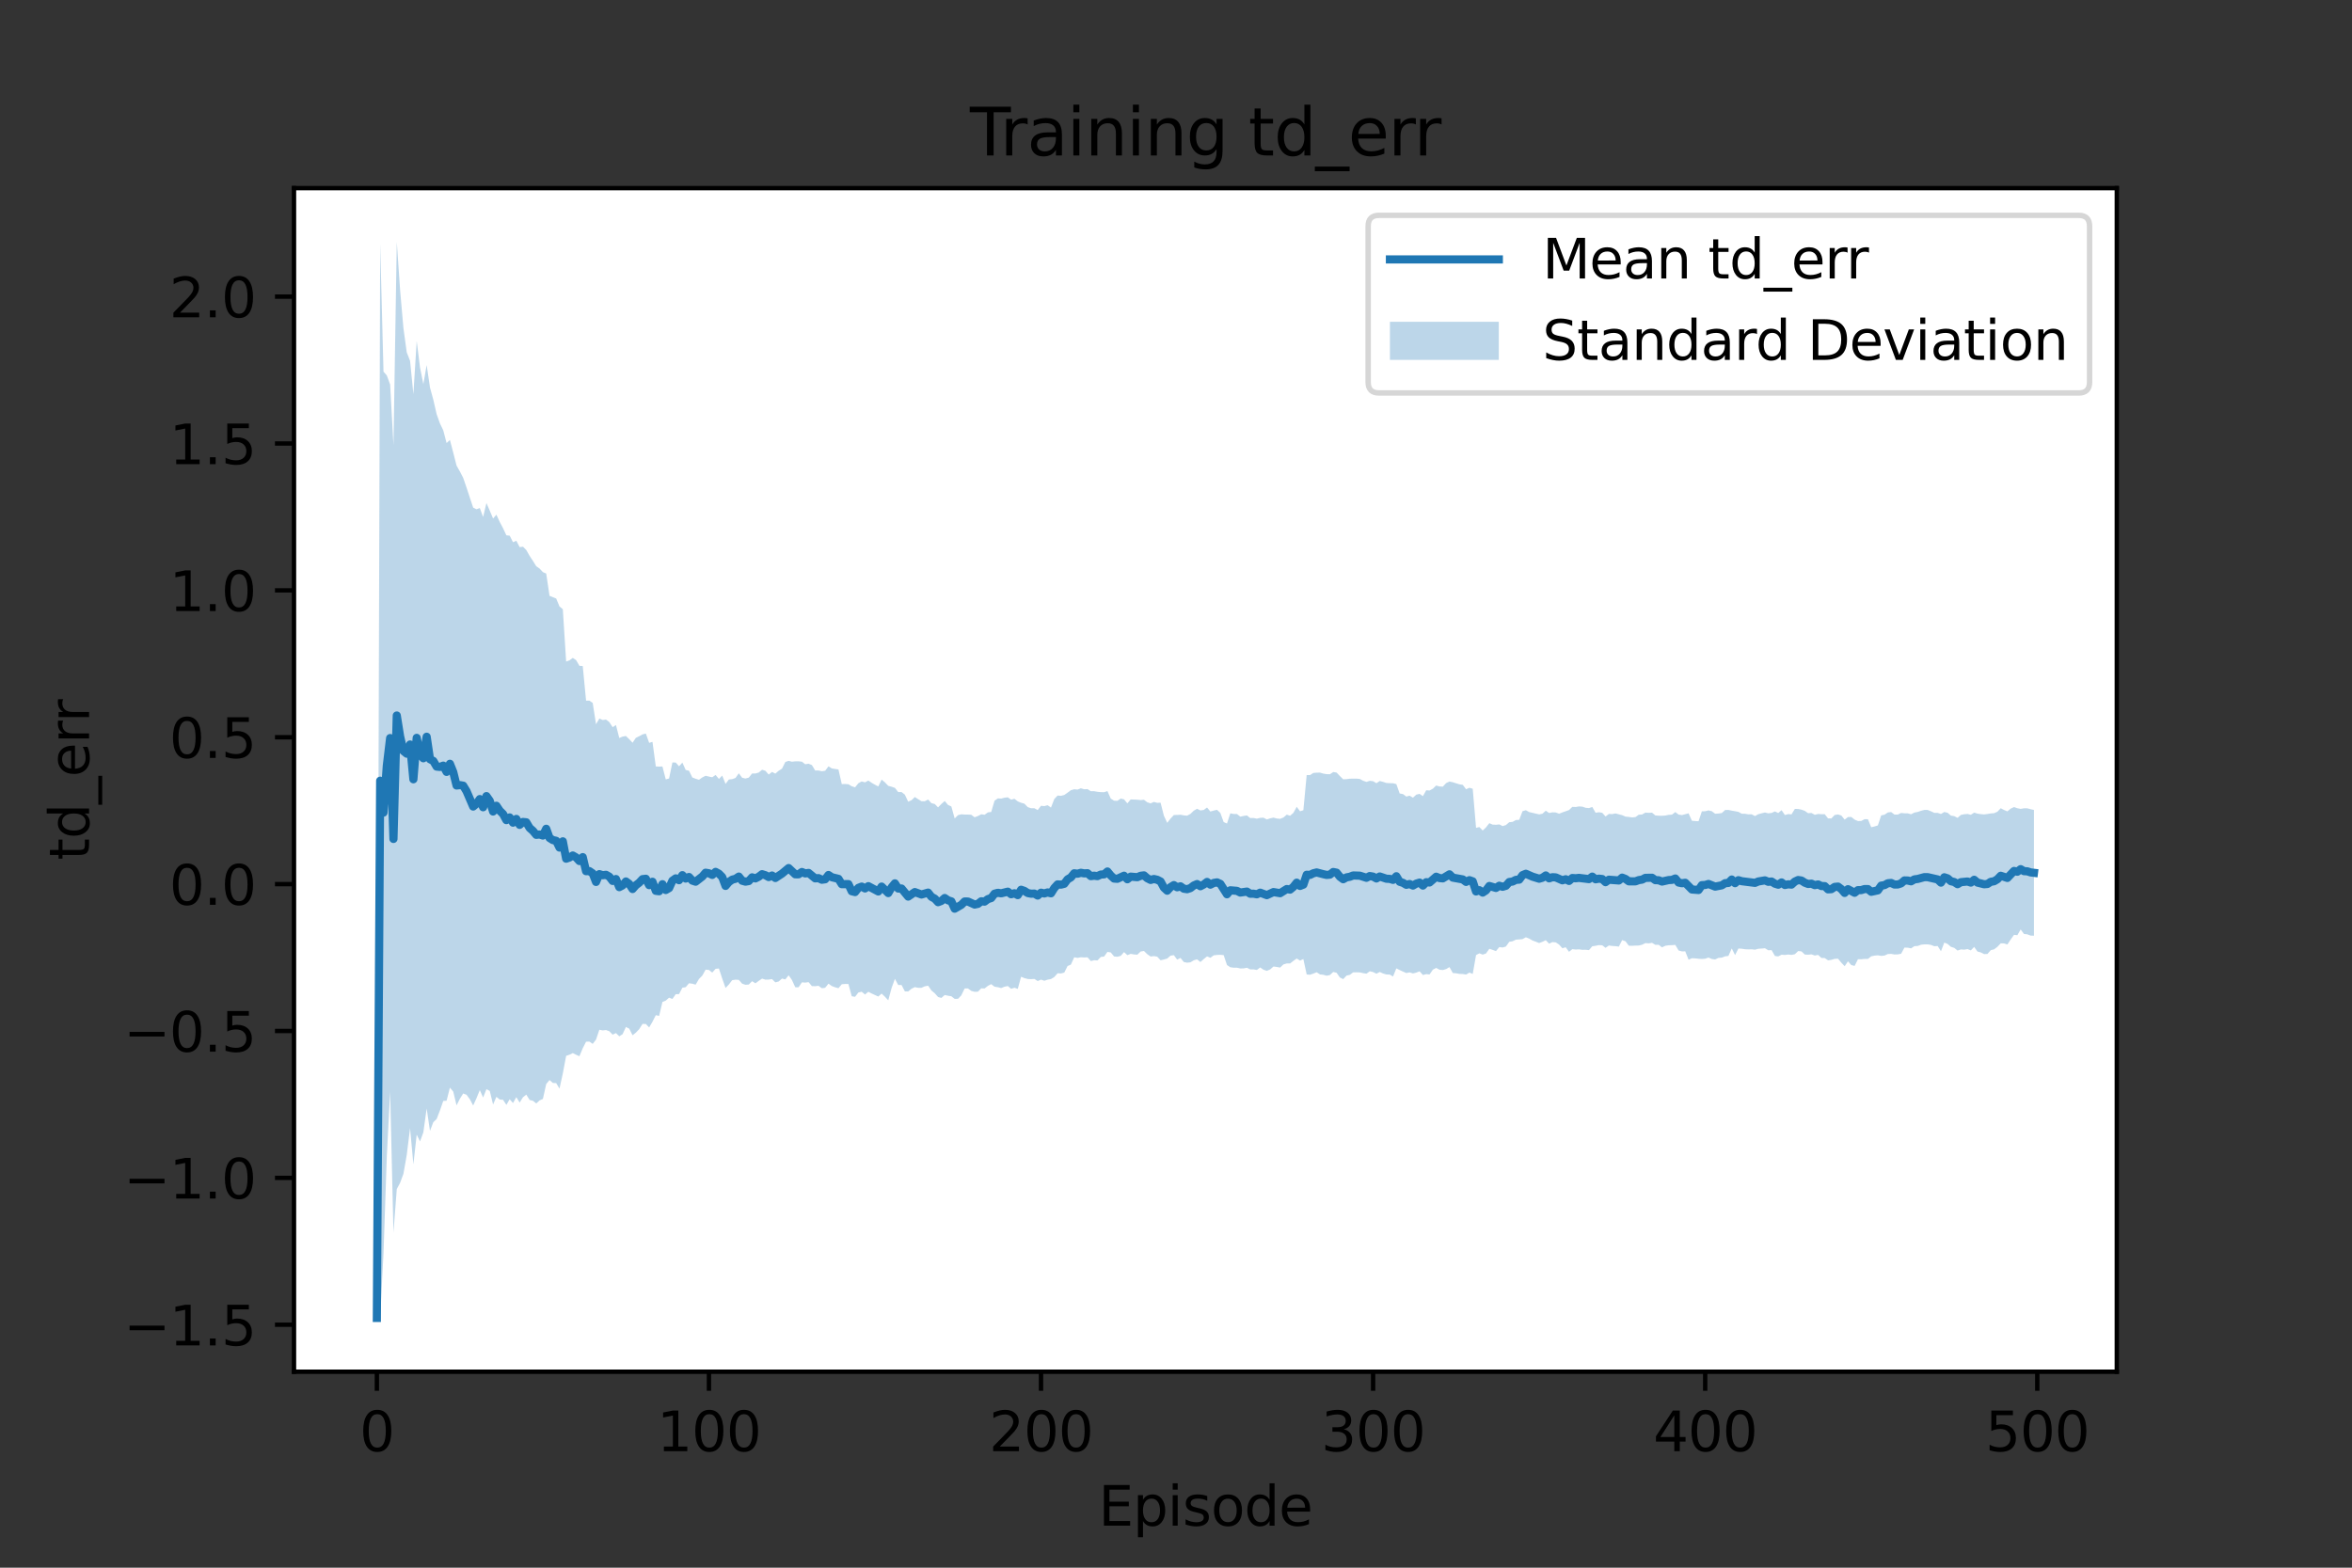 <?xml version="1.0" encoding="utf-8" standalone="no"?>
<!DOCTYPE svg PUBLIC "-//W3C//DTD SVG 1.1//EN"
  "http://www.w3.org/Graphics/SVG/1.1/DTD/svg11.dtd">
<svg height="288pt" version="1.1" viewBox="0 0 432 288" width="432pt" xmlns="http://www.w3.org/2000/svg" xmlns:xlink="http://www.w3.org/1999/xlink">
 <rect x="0" y="0" width="432" height="288" fill="#333333" stroke="none"/>
 <defs>
  <style type="text/css">*{stroke-linecap:butt;stroke-linejoin:round;}</style>
 </defs>
 <g id="figure_1">
  <g id="patch_1">
   <path d="M 0 288 
L 432 288 
L 432 0 
L 0 0 
z
" style="fill:none;"/>
  </g>
  <g id="axes_1">
   <g id="patch_2">
    <path d="M 54 252 
L 388.8 252 
L 388.8 34.56 
L 54 34.56 
z
" style="fill:#ffffff;"/>
   </g>
   <g id="PolyCollection_1">
    <path clip-path="url(#p5b81113d5c)" d="M 69.218 242.116 
L 69.218 242.116 
L 69.828 242.116 
L 70.438 230.287 
L 71.048 212.4 
L 71.658 200.539 
L 72.268 226.452 
L 72.878 218.447 
L 73.488 217.299 
L 74.098 215.649 
L 74.708 212.178 
L 75.318 207.262 
L 75.928 213.898 
L 76.538 208.445 
L 77.147 209.692 
L 77.757 208.032 
L 78.367 203.635 
L 78.977 207.754 
L 79.587 206.159 
L 80.197 205.578 
L 80.807 204 
L 81.417 202.25 
L 82.027 202.214 
L 82.637 199.809 
L 83.247 200.531 
L 83.857 203.066 
L 84.467 201.857 
L 85.077 200.887 
L 85.687 201.117 
L 86.297 201.942 
L 86.907 203.091 
L 87.517 201.758 
L 88.127 200.262 
L 88.736 201.628 
L 89.346 200.09 
L 89.956 200.415 
L 90.566 202.911 
L 91.176 201.499 
L 91.786 201.996 
L 92.396 202.042 
L 93.006 202.98 
L 93.616 201.94 
L 94.226 202.646 
L 94.836 201.552 
L 95.446 202.555 
L 96.056 201.579 
L 96.666 201.089 
L 97.276 202.075 
L 97.886 202.224 
L 98.496 202.716 
L 99.106 202.155 
L 99.716 201.887 
L 100.325 199.145 
L 100.935 198.419 
L 101.545 198.953 
L 102.155 198.978 
L 102.765 199.989 
L 103.375 197.207 
L 103.985 193.969 
L 104.595 193.76 
L 105.205 193.466 
L 105.815 193.767 
L 106.425 194.041 
L 107.035 192.572 
L 107.645 191.369 
L 108.255 191.354 
L 108.865 191.77 
L 109.475 190.986 
L 110.085 189.17 
L 110.695 189.294 
L 111.305 189.227 
L 111.914 189.448 
L 112.524 190.077 
L 113.134 189.787 
L 113.744 190.38 
L 114.354 189.991 
L 114.964 188.663 
L 115.574 188.975 
L 116.184 190.188 
L 116.794 189.706 
L 117.404 189.07 
L 118.014 188.102 
L 118.624 188.113 
L 119.234 188.751 
L 119.844 187.695 
L 120.454 186.498 
L 121.064 186.631 
L 121.674 184.065 
L 122.284 183.819 
L 122.894 183.285 
L 123.503 183.522 
L 124.113 182.647 
L 124.723 182.625 
L 125.333 181.45 
L 125.943 181.354 
L 126.553 180.633 
L 127.163 180.719 
L 127.773 180.888 
L 128.383 179.847 
L 128.993 179.233 
L 129.603 178.136 
L 130.213 178.194 
L 130.823 178.671 
L 131.433 177.985 
L 132.043 177.919 
L 132.653 179.766 
L 133.263 181.496 
L 133.873 180.862 
L 134.483 180.066 
L 135.092 179.975 
L 135.702 180.014 
L 136.312 180.712 
L 136.922 180.912 
L 137.532 180.868 
L 138.142 180.256 
L 138.752 180.644 
L 139.362 180.195 
L 139.972 179.78 
L 140.582 179.973 
L 141.192 179.958 
L 141.802 179.869 
L 142.412 180.47 
L 143.022 180.311 
L 143.632 179.77 
L 144.242 179.93 
L 144.852 179.169 
L 145.462 180.039 
L 146.072 181.373 
L 146.681 181.368 
L 147.291 180.465 
L 147.901 180.513 
L 148.511 180.429 
L 149.121 181.156 
L 149.731 181.176 
L 150.341 181.097 
L 150.951 181.549 
L 151.561 181.466 
L 152.171 180.706 
L 152.781 181.145 
L 153.391 181.376 
L 154.001 181.544 
L 154.611 180.816 
L 155.221 180.764 
L 155.831 180.77 
L 156.441 183.022 
L 157.051 183.122 
L 157.661 182.334 
L 158.27 182.187 
L 158.88 182.704 
L 159.49 182.198 
L 160.1 182.514 
L 160.71 182.795 
L 161.32 183.075 
L 161.93 182.528 
L 162.54 183.112 
L 163.15 183.768 
L 163.76 181.51 
L 164.37 179.823 
L 164.98 180.96 
L 165.59 180.954 
L 166.2 182.128 
L 166.81 182.139 
L 167.42 181.643 
L 168.03 181.347 
L 168.64 181.471 
L 169.25 181.469 
L 169.859 181.197 
L 170.469 181.08 
L 171.079 181.962 
L 171.689 182.47 
L 172.299 183.159 
L 172.909 183.328 
L 173.519 182.795 
L 174.129 182.923 
L 174.739 183.025 
L 175.349 183.505 
L 175.959 183.492 
L 176.569 182.859 
L 177.179 181.591 
L 177.789 181.594 
L 178.399 182.035 
L 179.009 182.205 
L 179.619 182.186 
L 180.229 181.565 
L 180.839 181.59 
L 181.448 181.114 
L 182.058 180.798 
L 182.668 181.26 
L 183.278 181.362 
L 183.888 181.515 
L 184.498 181.272 
L 185.108 181.142 
L 185.718 181.656 
L 186.328 181.457 
L 186.938 181.668 
L 187.548 179.438 
L 188.158 179.691 
L 188.768 179.851 
L 189.378 179.882 
L 189.988 179.838 
L 190.598 180.229 
L 191.208 179.966 
L 191.818 180.176 
L 192.428 179.974 
L 193.037 179.859 
L 193.647 179.492 
L 194.257 178.796 
L 194.867 178.837 
L 195.477 178.675 
L 196.087 177.469 
L 196.697 177.203 
L 197.307 175.862 
L 197.917 175.977 
L 198.527 175.862 
L 199.137 175.896 
L 199.747 175.866 
L 200.357 176.558 
L 200.967 176.404 
L 201.577 176.438 
L 202.187 175.804 
L 202.797 175.727 
L 203.407 174.875 
L 204.017 174.971 
L 204.626 175.71 
L 205.236 175.764 
L 205.846 175.605 
L 206.456 174.909 
L 207.066 175.474 
L 207.676 175.232 
L 208.286 175.338 
L 208.896 175.385 
L 209.506 174.802 
L 210.116 174.703 
L 210.726 175.297 
L 211.336 175.72 
L 211.946 175.647 
L 212.556 175.753 
L 213.166 176.411 
L 213.776 176.273 
L 214.386 176.096 
L 214.996 175.566 
L 215.606 175.474 
L 216.215 176.292 
L 216.825 175.977 
L 217.435 176.733 
L 218.045 176.856 
L 218.655 176.785 
L 219.265 176.413 
L 219.875 176.241 
L 220.485 176.732 
L 221.095 176.189 
L 221.705 175.699 
L 222.315 175.955 
L 222.925 175.504 
L 223.535 175.432 
L 224.145 175.408 
L 224.755 175.465 
L 225.365 177.286 
L 225.975 177.694 
L 226.585 177.777 
L 227.194 177.777 
L 227.804 177.914 
L 228.414 177.904 
L 229.024 177.785 
L 229.634 178.09 
L 230.244 178.089 
L 230.854 178.19 
L 231.464 177.735 
L 232.074 178.148 
L 232.684 178.354 
L 233.294 178.095 
L 233.904 177.558 
L 234.514 177.637 
L 235.124 177.753 
L 235.734 177.175 
L 236.344 176.994 
L 236.954 176.998 
L 237.564 176.516 
L 238.174 176.093 
L 238.783 176.468 
L 239.393 176.187 
L 240.003 179.017 
L 240.613 179.071 
L 241.223 178.861 
L 241.833 178.611 
L 242.443 179.01 
L 243.053 179.077 
L 243.663 179.248 
L 244.273 179.12 
L 244.883 178.559 
L 245.493 178.707 
L 246.103 179.577 
L 246.713 179.876 
L 247.323 179.225 
L 247.933 179.088 
L 248.543 178.624 
L 249.153 178.623 
L 249.763 178.639 
L 250.372 178.776 
L 250.982 178.877 
L 251.592 178.435 
L 252.202 178.575 
L 252.812 178.88 
L 253.422 178.56 
L 254.032 178.839 
L 254.642 179.02 
L 255.252 179.038 
L 255.862 179.393 
L 256.472 177.898 
L 257.082 178.208 
L 257.692 178.493 
L 258.302 178.759 
L 258.912 178.636 
L 259.522 178.83 
L 260.132 178.676 
L 260.742 178.444 
L 261.352 179.114 
L 261.961 178.958 
L 262.571 179.016 
L 263.181 178.137 
L 263.791 177.816 
L 264.401 178.146 
L 265.011 178.208 
L 265.621 178.025 
L 266.231 177.664 
L 266.841 178.753 
L 267.451 178.803 
L 268.061 178.912 
L 268.671 178.935 
L 269.281 179.038 
L 269.891 178.672 
L 270.501 178.925 
L 271.111 175.456 
L 271.721 175.134 
L 272.331 175.374 
L 272.941 175.161 
L 273.55 174.304 
L 274.16 174.504 
L 274.77 174.725 
L 275.38 173.988 
L 275.99 174.064 
L 276.6 173.885 
L 277.21 173.023 
L 277.82 172.919 
L 278.43 172.625 
L 279.04 172.585 
L 279.65 172.525 
L 280.26 172.187 
L 280.87 172.429 
L 281.48 172.78 
L 282.09 173.005 
L 282.7 173.247 
L 283.31 173.016 
L 283.92 172.724 
L 284.53 173.364 
L 285.139 173.07 
L 285.749 173.122 
L 286.359 173.523 
L 286.969 174.201 
L 287.579 174.021 
L 288.189 174.857 
L 288.799 174.368 
L 289.409 174.441 
L 290.019 174.406 
L 290.629 174.492 
L 291.239 174.48 
L 291.849 174.548 
L 292.459 173.839 
L 293.069 173.751 
L 293.679 173.624 
L 294.289 173.66 
L 294.899 174.124 
L 295.509 173.694 
L 296.119 173.783 
L 296.728 173.818 
L 297.338 173.903 
L 297.948 172.705 
L 298.558 172.92 
L 299.168 173.735 
L 299.778 173.751 
L 300.388 173.715 
L 300.998 173.701 
L 301.608 173.557 
L 302.218 173.254 
L 302.828 173.304 
L 303.438 173.208 
L 304.048 173.577 
L 304.658 173.567 
L 305.268 174.04 
L 305.878 173.745 
L 306.488 173.66 
L 307.098 173.63 
L 307.708 173.592 
L 308.317 174.614 
L 308.927 174.781 
L 309.537 174.773 
L 310.147 176.309 
L 310.757 176.036 
L 311.367 176.06 
L 311.977 176.133 
L 312.587 176.17 
L 313.197 176.127 
L 313.807 175.912 
L 314.417 176.177 
L 315.027 176.263 
L 315.637 175.973 
L 316.247 175.925 
L 316.857 175.691 
L 317.467 175.61 
L 318.077 174.238 
L 318.687 175.46 
L 319.297 174.255 
L 319.906 174.287 
L 320.516 174.385 
L 321.126 174.413 
L 321.736 174.397 
L 322.346 174.467 
L 322.956 174.297 
L 323.566 174.258 
L 324.176 174.201 
L 324.786 174.576 
L 325.396 174.549 
L 326.006 175.623 
L 326.616 175.7 
L 327.226 175.392 
L 327.836 175.437 
L 328.446 175.357 
L 329.056 175.422 
L 329.666 175.299 
L 330.276 174.719 
L 330.886 174.782 
L 331.495 175.359 
L 332.105 175.389 
L 332.715 175.326 
L 333.325 175.54 
L 333.935 175.424 
L 334.545 175.984 
L 335.155 176 
L 335.765 176.42 
L 336.375 176.334 
L 336.985 176.15 
L 337.595 176.124 
L 338.205 176.848 
L 338.815 177.503 
L 339.425 176.605 
L 340.035 177.292 
L 340.645 177.448 
L 341.255 176.226 
L 341.865 176.222 
L 342.475 176.161 
L 343.084 176.164 
L 343.694 175.687 
L 344.304 175.555 
L 344.914 175.503 
L 345.524 175.605 
L 346.134 175.545 
L 346.744 175.267 
L 347.354 175.241 
L 347.964 175.346 
L 348.574 175.329 
L 349.184 175.218 
L 349.794 174.083 
L 350.404 174.102 
L 351.014 174.224 
L 351.624 173.817 
L 352.234 173.783 
L 352.844 173.558 
L 353.454 173.491 
L 354.064 173.492 
L 354.673 173.589 
L 355.283 173.834 
L 355.893 173.791 
L 356.503 174.755 
L 357.113 173.163 
L 357.723 173.411 
L 358.333 173.943 
L 358.943 174.133 
L 359.553 174.625 
L 360.163 174.418 
L 360.773 174.462 
L 361.383 174.355 
L 361.993 174.596 
L 362.603 173.957 
L 363.213 174.809 
L 363.823 174.97 
L 364.433 175.278 
L 365.043 175.251 
L 365.653 174.554 
L 366.262 174.403 
L 366.872 173.937 
L 367.482 173.3 
L 368.092 173.316 
L 368.702 173.509 
L 369.312 172.594 
L 369.922 171.74 
L 370.532 171.807 
L 371.142 170.75 
L 371.752 171.581 
L 372.362 171.645 
L 372.972 171.879 
L 373.582 171.898 
L 373.582 148.793 
L 373.582 148.793 
L 372.972 148.662 
L 372.362 148.496 
L 371.752 148.498 
L 371.142 148.601 
L 370.532 148.482 
L 369.922 148.264 
L 369.312 148.552 
L 368.702 149.06 
L 368.092 148.806 
L 367.482 148.482 
L 366.872 149.121 
L 366.262 149.391 
L 365.653 149.435 
L 365.043 149.541 
L 364.433 149.62 
L 363.823 149.565 
L 363.213 149.474 
L 362.603 149.291 
L 361.993 149.683 
L 361.383 149.531 
L 360.773 149.582 
L 360.163 149.711 
L 359.553 150.244 
L 358.943 149.932 
L 358.333 149.839 
L 357.723 149.315 
L 357.113 149.17 
L 356.503 149.539 
L 355.893 149.33 
L 355.283 149.33 
L 354.673 149.046 
L 354.064 148.799 
L 353.454 148.79 
L 352.844 148.947 
L 352.234 149.161 
L 351.624 149.281 
L 351.014 149.588 
L 350.404 149.421 
L 349.794 149.408 
L 349.184 149.351 
L 348.574 149.641 
L 347.964 149.645 
L 347.354 149.182 
L 346.744 149.258 
L 346.134 149.669 
L 345.524 149.796 
L 344.914 151.631 
L 344.304 151.833 
L 343.694 151.972 
L 343.084 150.496 
L 342.475 150.495 
L 341.865 150.819 
L 341.255 150.831 
L 340.645 150.573 
L 340.035 150.083 
L 339.425 150.098 
L 338.815 150.575 
L 338.205 149.817 
L 337.595 149.625 
L 336.985 149.719 
L 336.375 150.355 
L 335.765 150.349 
L 335.155 149.576 
L 334.545 149.572 
L 333.935 149.538 
L 333.325 149.687 
L 332.715 149.349 
L 332.105 149.398 
L 331.495 148.964 
L 330.886 148.743 
L 330.276 148.619 
L 329.666 148.605 
L 329.056 149.602 
L 328.446 149.558 
L 327.836 149.727 
L 327.226 148.836 
L 326.616 149.361 
L 326.006 149.064 
L 325.396 149.344 
L 324.786 149.417 
L 324.176 149.263 
L 323.566 149.409 
L 322.956 149.577 
L 322.346 149.918 
L 321.736 149.599 
L 321.126 149.605 
L 320.516 149.5 
L 319.906 149.486 
L 319.297 149.146 
L 318.687 149.03 
L 318.077 148.924 
L 317.467 148.794 
L 316.857 148.81 
L 316.247 149.366 
L 315.637 149.452 
L 315.027 149.492 
L 314.417 149.034 
L 313.807 148.876 
L 313.197 149.033 
L 312.587 149.052 
L 311.977 150.871 
L 311.367 150.834 
L 310.757 150.779 
L 310.147 149.415 
L 309.537 149.577 
L 308.927 149.742 
L 308.317 149.646 
L 307.708 149.184 
L 307.098 149.658 
L 306.488 149.696 
L 305.878 149.821 
L 305.268 149.866 
L 304.658 149.856 
L 304.048 149.807 
L 303.438 149.298 
L 302.828 149.324 
L 302.218 149.287 
L 301.608 149.627 
L 300.998 149.673 
L 300.388 150.108 
L 299.778 150.169 
L 299.168 150.08 
L 298.558 150.019 
L 297.948 149.755 
L 297.338 149.601 
L 296.728 149.439 
L 296.119 149.559 
L 295.509 149.531 
L 294.899 149.998 
L 294.289 149.316 
L 293.679 149.216 
L 293.069 149.312 
L 292.459 148.249 
L 291.849 148.454 
L 291.239 148.399 
L 290.629 148.189 
L 290.019 148.149 
L 289.409 148.252 
L 288.799 148.23 
L 288.189 148.815 
L 287.579 149.037 
L 286.969 149.243 
L 286.359 149.491 
L 285.749 149.253 
L 285.139 149.232 
L 284.53 149.36 
L 283.92 148.933 
L 283.31 149.488 
L 282.7 149.609 
L 282.09 149.469 
L 281.48 149.325 
L 280.87 149.183 
L 280.26 148.844 
L 279.65 149.025 
L 279.04 150.611 
L 278.43 150.648 
L 277.82 150.983 
L 277.21 151.049 
L 276.6 151.569 
L 275.99 151.76 
L 275.38 151.452 
L 274.77 151.519 
L 274.16 151.489 
L 273.55 151.225 
L 272.941 151.998 
L 272.331 152.577 
L 271.721 151.935 
L 271.111 152.081 
L 270.501 144.902 
L 269.891 144.724 
L 269.281 144.992 
L 268.671 144.181 
L 268.061 144.089 
L 267.451 143.899 
L 266.841 143.704 
L 266.231 143.577 
L 265.621 143.857 
L 265.011 144.518 
L 264.401 144.48 
L 263.791 144.306 
L 263.181 144.891 
L 262.571 145.222 
L 261.961 145.179 
L 261.352 146.264 
L 260.742 145.841 
L 260.132 145.985 
L 259.522 146.544 
L 258.912 146.175 
L 258.302 146.335 
L 257.692 145.882 
L 257.082 145.767 
L 256.472 144.05 
L 255.862 143.892 
L 255.252 143.877 
L 254.642 143.842 
L 254.032 143.639 
L 253.422 143.475 
L 252.812 143.881 
L 252.202 143.513 
L 251.592 143.444 
L 250.982 143.642 
L 250.372 143.433 
L 249.763 143.104 
L 249.153 143.04 
L 248.543 143.04 
L 247.933 143.055 
L 247.323 143.136 
L 246.713 143.168 
L 246.103 142.567 
L 245.493 141.927 
L 244.883 141.829 
L 244.273 142.233 
L 243.663 142.218 
L 243.053 142.114 
L 242.443 141.94 
L 241.833 141.947 
L 241.223 141.999 
L 240.613 142.393 
L 240.003 142.382 
L 239.393 148.849 
L 238.783 149.04 
L 238.174 148.218 
L 237.564 149.329 
L 236.954 149.865 
L 236.344 149.657 
L 235.734 150.185 
L 235.124 150.424 
L 234.514 150.369 
L 233.904 150.206 
L 233.294 150.337 
L 232.684 150.543 
L 232.074 150.22 
L 231.464 150.248 
L 230.854 150.397 
L 230.244 150.273 
L 229.634 150.289 
L 229.024 149.8 
L 228.414 149.9 
L 227.804 150.025 
L 227.194 149.541 
L 226.585 149.535 
L 225.975 149.42 
L 225.365 151.291 
L 224.755 151.019 
L 224.145 149.342 
L 223.535 148.773 
L 222.925 148.909 
L 222.315 149.09 
L 221.705 148.35 
L 221.095 148.795 
L 220.485 148.89 
L 219.875 148.58 
L 219.265 148.931 
L 218.655 149.513 
L 218.045 149.849 
L 217.435 149.795 
L 216.825 149.674 
L 216.215 149.715 
L 215.606 149.726 
L 214.996 150.383 
L 214.386 151.161 
L 213.776 149.852 
L 213.166 147.46 
L 212.556 147.493 
L 211.946 147.318 
L 211.336 147.585 
L 210.726 147.39 
L 210.116 146.925 
L 209.506 146.982 
L 208.896 146.913 
L 208.286 146.89 
L 207.676 146.864 
L 207.066 147.584 
L 206.456 146.848 
L 205.846 146.707 
L 205.236 147.124 
L 204.626 147.09 
L 204.017 146.711 
L 203.407 145.332 
L 202.797 145.534 
L 202.187 145.521 
L 201.577 145.464 
L 200.967 145.352 
L 200.357 145.35 
L 199.747 144.968 
L 199.137 144.997 
L 198.527 144.818 
L 197.917 145.053 
L 197.307 144.997 
L 196.697 145.167 
L 196.087 145.619 
L 195.477 146.046 
L 194.867 146.2 
L 194.257 146.146 
L 193.647 146.788 
L 193.037 148.361 
L 192.428 147.924 
L 191.818 148.093 
L 191.208 148.029 
L 190.598 148.815 
L 189.988 148.482 
L 189.378 148.481 
L 188.768 148.274 
L 188.158 147.645 
L 187.548 147.474 
L 186.938 147.221 
L 186.328 146.748 
L 185.718 146.908 
L 185.108 146.475 
L 184.498 146.549 
L 183.888 146.705 
L 183.278 146.672 
L 182.668 147.103 
L 182.058 149.168 
L 181.448 149.246 
L 180.839 149.681 
L 180.229 149.588 
L 179.619 149.912 
L 179.009 150.144 
L 178.399 149.682 
L 177.789 149.645 
L 177.179 149.643 
L 176.569 149.597 
L 175.959 149.751 
L 175.349 150.361 
L 174.739 148.157 
L 174.129 147.874 
L 173.519 147.154 
L 172.909 147.695 
L 172.299 148.319 
L 171.689 147.703 
L 171.079 147.549 
L 170.469 146.882 
L 169.859 147.198 
L 169.25 147.191 
L 168.64 146.82 
L 168.03 146.419 
L 167.42 147.004 
L 166.81 147.281 
L 166.2 145.985 
L 165.59 145.506 
L 164.98 145.51 
L 164.37 144.739 
L 163.76 144.531 
L 163.15 144.364 
L 162.54 143.732 
L 161.93 143.219 
L 161.32 144.471 
L 160.71 144.164 
L 160.1 143.808 
L 159.49 143.397 
L 158.88 143.728 
L 158.27 143.558 
L 157.661 143.889 
L 157.051 144.639 
L 156.441 144.439 
L 155.831 144.075 
L 155.221 144.029 
L 154.611 144.046 
L 154.001 141.355 
L 153.391 141.27 
L 152.781 141.164 
L 152.171 140.784 
L 151.561 141.596 
L 150.951 141.681 
L 150.341 141.547 
L 149.731 141.552 
L 149.121 140.55 
L 148.511 140.299 
L 147.901 140.404 
L 147.291 139.926 
L 146.681 139.864 
L 146.072 139.867 
L 145.462 139.935 
L 144.852 139.778 
L 144.242 139.987 
L 143.632 141.215 
L 143.022 141.594 
L 142.412 142.12 
L 141.802 141.813 
L 141.192 142.294 
L 140.582 141.6 
L 139.972 141.411 
L 139.362 141.923 
L 138.752 142.096 
L 138.142 142.098 
L 137.532 142.854 
L 136.922 143.023 
L 136.312 142.884 
L 135.702 142.061 
L 135.092 142.92 
L 134.483 143.136 
L 133.873 143.202 
L 133.263 144.007 
L 132.653 142.484 
L 132.043 143.093 
L 131.433 142.364 
L 130.823 142.791 
L 130.213 142.663 
L 129.603 142.516 
L 128.993 142.822 
L 128.383 143.253 
L 127.773 143.064 
L 127.163 142.832 
L 126.553 141.591 
L 125.943 141.446 
L 125.333 140.101 
L 124.723 140.775 
L 124.113 140.082 
L 123.503 140.074 
L 122.894 143.014 
L 122.284 143.185 
L 121.674 140.809 
L 121.064 140.832 
L 120.454 140.803 
L 119.844 136.285 
L 119.234 136.469 
L 118.624 134.766 
L 118.014 134.913 
L 117.404 135.254 
L 116.794 135.547 
L 116.184 136.45 
L 115.574 135.797 
L 114.964 135.208 
L 114.354 135.32 
L 113.744 135.573 
L 113.134 133.192 
L 112.524 133.592 
L 111.914 132.654 
L 111.305 132.191 
L 110.695 132.275 
L 110.085 132.005 
L 109.475 133.054 
L 108.865 129.137 
L 108.255 128.71 
L 107.645 128.714 
L 107.035 122.355 
L 106.425 122.317 
L 105.815 121.269 
L 105.205 120.863 
L 104.595 121.309 
L 103.985 121.53 
L 103.375 111.919 
L 102.765 111.418 
L 102.155 109.947 
L 101.545 109.706 
L 100.935 109.465 
L 100.325 105.365 
L 99.716 105.106 
L 99.106 104.45 
L 98.496 104.023 
L 97.886 103.043 
L 97.276 102.12 
L 96.666 101.045 
L 96.056 100.433 
L 95.446 100.512 
L 94.836 99.341 
L 94.226 99.615 
L 93.616 98.403 
L 93.006 98.347 
L 92.396 97.036 
L 91.786 95.882 
L 91.176 94.552 
L 90.566 95.253 
L 89.956 93.813 
L 89.346 92.414 
L 88.736 94.971 
L 88.127 93.334 
L 87.517 93.555 
L 86.907 93.249 
L 86.297 91.419 
L 85.687 89.566 
L 85.077 87.788 
L 84.467 86.608 
L 83.857 85.537 
L 83.247 83.141 
L 82.637 80.823 
L 82.027 81.394 
L 81.417 79.058 
L 80.807 77.785 
L 80.197 76.085 
L 79.587 73.426 
L 78.977 71.199 
L 78.367 67.059 
L 77.757 70.567 
L 77.147 67.506 
L 76.538 62.662 
L 75.928 72.419 
L 75.318 66.278 
L 74.708 64.737 
L 74.098 60.264 
L 73.488 53.27 
L 72.878 44.444 
L 72.268 81.79 
L 71.658 70.644 
L 71.048 68.972 
L 70.438 68.279 
L 69.828 44.738 
L 69.218 242.116 
z
" style="fill:#1f77b4;fill-opacity:0.3;"/>
   </g>
   <g id="matplotlib.axis_1">
    <g id="xtick_1">
     <g id="line2d_1">
      <defs>
       <path d="M 0 0 
L 0 3.5 
" id="m6a68b8dc07" style="stroke:#000000;stroke-width:0.8;"/>
      </defs>
      <g>
       <use style="stroke:#000000;stroke-width:0.8;" x="69.218" xlink:href="#m6a68b8dc07" y="252"/>
      </g>
     </g>
     <g id="text_1">
      <!-- 0 -->
      <g transform="translate(66.037 266.598)scale(0.1 -0.1)">
       <defs>
        <path d="M 2034 4250 
Q 1547 4250 1301 3770 
Q 1056 3291 1056 2328 
Q 1056 1369 1301 889 
Q 1547 409 2034 409 
Q 2525 409 2770 889 
Q 3016 1369 3016 2328 
Q 3016 3291 2770 3770 
Q 2525 4250 2034 4250 
z
M 2034 4750 
Q 2819 4750 3233 4129 
Q 3647 3509 3647 2328 
Q 3647 1150 3233 529 
Q 2819 -91 2034 -91 
Q 1250 -91 836 529 
Q 422 1150 422 2328 
Q 422 3509 836 4129 
Q 1250 4750 2034 4750 
z
" id="DejaVuSans-30" transform="scale(0.016)"/>
       </defs>
       <use xlink:href="#DejaVuSans-30"/>
      </g>
     </g>
    </g>
    <g id="xtick_2">
     <g id="line2d_2">
      <g>
       <use style="stroke:#000000;stroke-width:0.8;" x="130.213" xlink:href="#m6a68b8dc07" y="252"/>
      </g>
     </g>
     <g id="text_2">
      <!-- 100 -->
      <g transform="translate(120.669 266.598)scale(0.1 -0.1)">
       <defs>
        <path d="M 794 531 
L 1825 531 
L 1825 4091 
L 703 3866 
L 703 4441 
L 1819 4666 
L 2450 4666 
L 2450 531 
L 3481 531 
L 3481 0 
L 794 0 
L 794 531 
z
" id="DejaVuSans-31" transform="scale(0.016)"/>
       </defs>
       <use xlink:href="#DejaVuSans-31"/>
       <use x="63.623" xlink:href="#DejaVuSans-30"/>
       <use x="127.246" xlink:href="#DejaVuSans-30"/>
      </g>
     </g>
    </g>
    <g id="xtick_3">
     <g id="line2d_3">
      <g>
       <use style="stroke:#000000;stroke-width:0.8;" x="191.208" xlink:href="#m6a68b8dc07" y="252"/>
      </g>
     </g>
     <g id="text_3">
      <!-- 200 -->
      <g transform="translate(181.664 266.598)scale(0.1 -0.1)">
       <defs>
        <path d="M 1228 531 
L 3431 531 
L 3431 0 
L 469 0 
L 469 531 
Q 828 903 1448 1529 
Q 2069 2156 2228 2338 
Q 2531 2678 2651 2914 
Q 2772 3150 2772 3378 
Q 2772 3750 2511 3984 
Q 2250 4219 1831 4219 
Q 1534 4219 1204 4116 
Q 875 4013 500 3803 
L 500 4441 
Q 881 4594 1212 4672 
Q 1544 4750 1819 4750 
Q 2544 4750 2975 4387 
Q 3406 4025 3406 3419 
Q 3406 3131 3298 2873 
Q 3191 2616 2906 2266 
Q 2828 2175 2409 1742 
Q 1991 1309 1228 531 
z
" id="DejaVuSans-32" transform="scale(0.016)"/>
       </defs>
       <use xlink:href="#DejaVuSans-32"/>
       <use x="63.623" xlink:href="#DejaVuSans-30"/>
       <use x="127.246" xlink:href="#DejaVuSans-30"/>
      </g>
     </g>
    </g>
    <g id="xtick_4">
     <g id="line2d_4">
      <g>
       <use style="stroke:#000000;stroke-width:0.8;" x="252.202" xlink:href="#m6a68b8dc07" y="252"/>
      </g>
     </g>
     <g id="text_4">
      <!-- 300 -->
      <g transform="translate(242.659 266.598)scale(0.1 -0.1)">
       <defs>
        <path d="M 2597 2516 
Q 3050 2419 3304 2112 
Q 3559 1806 3559 1356 
Q 3559 666 3084 287 
Q 2609 -91 1734 -91 
Q 1441 -91 1130 -33 
Q 819 25 488 141 
L 488 750 
Q 750 597 1062 519 
Q 1375 441 1716 441 
Q 2309 441 2620 675 
Q 2931 909 2931 1356 
Q 2931 1769 2642 2001 
Q 2353 2234 1838 2234 
L 1294 2234 
L 1294 2753 
L 1863 2753 
Q 2328 2753 2575 2939 
Q 2822 3125 2822 3475 
Q 2822 3834 2567 4026 
Q 2313 4219 1838 4219 
Q 1578 4219 1281 4162 
Q 984 4106 628 3988 
L 628 4550 
Q 988 4650 1302 4700 
Q 1616 4750 1894 4750 
Q 2613 4750 3031 4423 
Q 3450 4097 3450 3541 
Q 3450 3153 3228 2886 
Q 3006 2619 2597 2516 
z
" id="DejaVuSans-33" transform="scale(0.016)"/>
       </defs>
       <use xlink:href="#DejaVuSans-33"/>
       <use x="63.623" xlink:href="#DejaVuSans-30"/>
       <use x="127.246" xlink:href="#DejaVuSans-30"/>
      </g>
     </g>
    </g>
    <g id="xtick_5">
     <g id="line2d_5">
      <g>
       <use style="stroke:#000000;stroke-width:0.8;" x="313.197" xlink:href="#m6a68b8dc07" y="252"/>
      </g>
     </g>
     <g id="text_5">
      <!-- 400 -->
      <g transform="translate(303.653 266.598)scale(0.1 -0.1)">
       <defs>
        <path d="M 2419 4116 
L 825 1625 
L 2419 1625 
L 2419 4116 
z
M 2253 4666 
L 3047 4666 
L 3047 1625 
L 3713 1625 
L 3713 1100 
L 3047 1100 
L 3047 0 
L 2419 0 
L 2419 1100 
L 313 1100 
L 313 1709 
L 2253 4666 
z
" id="DejaVuSans-34" transform="scale(0.016)"/>
       </defs>
       <use xlink:href="#DejaVuSans-34"/>
       <use x="63.623" xlink:href="#DejaVuSans-30"/>
       <use x="127.246" xlink:href="#DejaVuSans-30"/>
      </g>
     </g>
    </g>
    <g id="xtick_6">
     <g id="line2d_6">
      <g>
       <use style="stroke:#000000;stroke-width:0.8;" x="374.192" xlink:href="#m6a68b8dc07" y="252"/>
      </g>
     </g>
     <g id="text_6">
      <!-- 500 -->
      <g transform="translate(364.648 266.598)scale(0.1 -0.1)">
       <defs>
        <path d="M 691 4666 
L 3169 4666 
L 3169 4134 
L 1269 4134 
L 1269 2991 
Q 1406 3038 1543 3061 
Q 1681 3084 1819 3084 
Q 2600 3084 3056 2656 
Q 3513 2228 3513 1497 
Q 3513 744 3044 326 
Q 2575 -91 1722 -91 
Q 1428 -91 1123 -41 
Q 819 9 494 109 
L 494 744 
Q 775 591 1075 516 
Q 1375 441 1709 441 
Q 2250 441 2565 725 
Q 2881 1009 2881 1497 
Q 2881 1984 2565 2268 
Q 2250 2553 1709 2553 
Q 1456 2553 1204 2497 
Q 953 2441 691 2322 
L 691 4666 
z
" id="DejaVuSans-35" transform="scale(0.016)"/>
       </defs>
       <use xlink:href="#DejaVuSans-35"/>
       <use x="63.623" xlink:href="#DejaVuSans-30"/>
       <use x="127.246" xlink:href="#DejaVuSans-30"/>
      </g>
     </g>
    </g>
    <g id="text_7">
     <!-- Episode -->
     <g transform="translate(201.762 280.277)scale(0.1 -0.1)">
      <defs>
       <path d="M 628 4666 
L 3578 4666 
L 3578 4134 
L 1259 4134 
L 1259 2753 
L 3481 2753 
L 3481 2222 
L 1259 2222 
L 1259 531 
L 3634 531 
L 3634 0 
L 628 0 
L 628 4666 
z
" id="DejaVuSans-45" transform="scale(0.016)"/>
       <path d="M 1159 525 
L 1159 -1331 
L 581 -1331 
L 581 3500 
L 1159 3500 
L 1159 2969 
Q 1341 3281 1617 3432 
Q 1894 3584 2278 3584 
Q 2916 3584 3314 3078 
Q 3713 2572 3713 1747 
Q 3713 922 3314 415 
Q 2916 -91 2278 -91 
Q 1894 -91 1617 61 
Q 1341 213 1159 525 
z
M 3116 1747 
Q 3116 2381 2855 2742 
Q 2594 3103 2138 3103 
Q 1681 3103 1420 2742 
Q 1159 2381 1159 1747 
Q 1159 1113 1420 752 
Q 1681 391 2138 391 
Q 2594 391 2855 752 
Q 3116 1113 3116 1747 
z
" id="DejaVuSans-70" transform="scale(0.016)"/>
       <path d="M 603 3500 
L 1178 3500 
L 1178 0 
L 603 0 
L 603 3500 
z
M 603 4863 
L 1178 4863 
L 1178 4134 
L 603 4134 
L 603 4863 
z
" id="DejaVuSans-69" transform="scale(0.016)"/>
       <path d="M 2834 3397 
L 2834 2853 
Q 2591 2978 2328 3040 
Q 2066 3103 1784 3103 
Q 1356 3103 1142 2972 
Q 928 2841 928 2578 
Q 928 2378 1081 2264 
Q 1234 2150 1697 2047 
L 1894 2003 
Q 2506 1872 2764 1633 
Q 3022 1394 3022 966 
Q 3022 478 2636 193 
Q 2250 -91 1575 -91 
Q 1294 -91 989 -36 
Q 684 19 347 128 
L 347 722 
Q 666 556 975 473 
Q 1284 391 1588 391 
Q 1994 391 2212 530 
Q 2431 669 2431 922 
Q 2431 1156 2273 1281 
Q 2116 1406 1581 1522 
L 1381 1569 
Q 847 1681 609 1914 
Q 372 2147 372 2553 
Q 372 3047 722 3315 
Q 1072 3584 1716 3584 
Q 2034 3584 2315 3537 
Q 2597 3491 2834 3397 
z
" id="DejaVuSans-73" transform="scale(0.016)"/>
       <path d="M 1959 3097 
Q 1497 3097 1228 2736 
Q 959 2375 959 1747 
Q 959 1119 1226 758 
Q 1494 397 1959 397 
Q 2419 397 2687 759 
Q 2956 1122 2956 1747 
Q 2956 2369 2687 2733 
Q 2419 3097 1959 3097 
z
M 1959 3584 
Q 2709 3584 3137 3096 
Q 3566 2609 3566 1747 
Q 3566 888 3137 398 
Q 2709 -91 1959 -91 
Q 1206 -91 779 398 
Q 353 888 353 1747 
Q 353 2609 779 3096 
Q 1206 3584 1959 3584 
z
" id="DejaVuSans-6f" transform="scale(0.016)"/>
       <path d="M 2906 2969 
L 2906 4863 
L 3481 4863 
L 3481 0 
L 2906 0 
L 2906 525 
Q 2725 213 2448 61 
Q 2172 -91 1784 -91 
Q 1150 -91 751 415 
Q 353 922 353 1747 
Q 353 2572 751 3078 
Q 1150 3584 1784 3584 
Q 2172 3584 2448 3432 
Q 2725 3281 2906 2969 
z
M 947 1747 
Q 947 1113 1208 752 
Q 1469 391 1925 391 
Q 2381 391 2643 752 
Q 2906 1113 2906 1747 
Q 2906 2381 2643 2742 
Q 2381 3103 1925 3103 
Q 1469 3103 1208 2742 
Q 947 2381 947 1747 
z
" id="DejaVuSans-64" transform="scale(0.016)"/>
       <path d="M 3597 1894 
L 3597 1613 
L 953 1613 
Q 991 1019 1311 708 
Q 1631 397 2203 397 
Q 2534 397 2845 478 
Q 3156 559 3463 722 
L 3463 178 
Q 3153 47 2828 -22 
Q 2503 -91 2169 -91 
Q 1331 -91 842 396 
Q 353 884 353 1716 
Q 353 2575 817 3079 
Q 1281 3584 2069 3584 
Q 2775 3584 3186 3129 
Q 3597 2675 3597 1894 
z
M 3022 2063 
Q 3016 2534 2758 2815 
Q 2500 3097 2075 3097 
Q 1594 3097 1305 2825 
Q 1016 2553 972 2059 
L 3022 2063 
z
" id="DejaVuSans-65" transform="scale(0.016)"/>
      </defs>
      <use xlink:href="#DejaVuSans-45"/>
      <use x="63.184" xlink:href="#DejaVuSans-70"/>
      <use x="126.66" xlink:href="#DejaVuSans-69"/>
      <use x="154.443" xlink:href="#DejaVuSans-73"/>
      <use x="206.543" xlink:href="#DejaVuSans-6f"/>
      <use x="267.725" xlink:href="#DejaVuSans-64"/>
      <use x="331.201" xlink:href="#DejaVuSans-65"/>
     </g>
    </g>
   </g>
   <g id="matplotlib.axis_2">
    <g id="ytick_1">
     <g id="line2d_7">
      <defs>
       <path d="M 0 0 
L -3.5 0 
" id="m691be0d581" style="stroke:#000000;stroke-width:0.8;"/>
      </defs>
      <g>
       <use style="stroke:#000000;stroke-width:0.8;" x="54" xlink:href="#m691be0d581" y="243.367"/>
      </g>
     </g>
     <g id="text_8">
      <!-- −1.5 -->
      <g transform="translate(22.717 247.166)scale(0.1 -0.1)">
       <defs>
        <path d="M 678 2272 
L 4684 2272 
L 4684 1741 
L 678 1741 
L 678 2272 
z
" id="DejaVuSans-2212" transform="scale(0.016)"/>
        <path d="M 684 794 
L 1344 794 
L 1344 0 
L 684 0 
L 684 794 
z
" id="DejaVuSans-2e" transform="scale(0.016)"/>
       </defs>
       <use xlink:href="#DejaVuSans-2212"/>
       <use x="83.789" xlink:href="#DejaVuSans-31"/>
       <use x="147.412" xlink:href="#DejaVuSans-2e"/>
       <use x="179.199" xlink:href="#DejaVuSans-35"/>
      </g>
     </g>
    </g>
    <g id="ytick_2">
     <g id="line2d_8">
      <g>
       <use style="stroke:#000000;stroke-width:0.8;" x="54" xlink:href="#m691be0d581" y="216.385"/>
      </g>
     </g>
     <g id="text_9">
      <!-- −1.0 -->
      <g transform="translate(22.717 220.184)scale(0.1 -0.1)">
       <use xlink:href="#DejaVuSans-2212"/>
       <use x="83.789" xlink:href="#DejaVuSans-31"/>
       <use x="147.412" xlink:href="#DejaVuSans-2e"/>
       <use x="179.199" xlink:href="#DejaVuSans-30"/>
      </g>
     </g>
    </g>
    <g id="ytick_3">
     <g id="line2d_9">
      <g>
       <use style="stroke:#000000;stroke-width:0.8;" x="54" xlink:href="#m691be0d581" y="189.403"/>
      </g>
     </g>
     <g id="text_10">
      <!-- −0.5 -->
      <g transform="translate(22.717 193.202)scale(0.1 -0.1)">
       <use xlink:href="#DejaVuSans-2212"/>
       <use x="83.789" xlink:href="#DejaVuSans-30"/>
       <use x="147.412" xlink:href="#DejaVuSans-2e"/>
       <use x="179.199" xlink:href="#DejaVuSans-35"/>
      </g>
     </g>
    </g>
    <g id="ytick_4">
     <g id="line2d_10">
      <g>
       <use style="stroke:#000000;stroke-width:0.8;" x="54" xlink:href="#m691be0d581" y="162.42"/>
      </g>
     </g>
     <g id="text_11">
      <!-- 0.0 -->
      <g transform="translate(31.097 166.22)scale(0.1 -0.1)">
       <use xlink:href="#DejaVuSans-30"/>
       <use x="63.623" xlink:href="#DejaVuSans-2e"/>
       <use x="95.41" xlink:href="#DejaVuSans-30"/>
      </g>
     </g>
    </g>
    <g id="ytick_5">
     <g id="line2d_11">
      <g>
       <use style="stroke:#000000;stroke-width:0.8;" x="54" xlink:href="#m691be0d581" y="135.438"/>
      </g>
     </g>
     <g id="text_12">
      <!-- 0.5 -->
      <g transform="translate(31.097 139.237)scale(0.1 -0.1)">
       <use xlink:href="#DejaVuSans-30"/>
       <use x="63.623" xlink:href="#DejaVuSans-2e"/>
       <use x="95.41" xlink:href="#DejaVuSans-35"/>
      </g>
     </g>
    </g>
    <g id="ytick_6">
     <g id="line2d_12">
      <g>
       <use style="stroke:#000000;stroke-width:0.8;" x="54" xlink:href="#m691be0d581" y="108.456"/>
      </g>
     </g>
     <g id="text_13">
      <!-- 1.0 -->
      <g transform="translate(31.097 112.255)scale(0.1 -0.1)">
       <use xlink:href="#DejaVuSans-31"/>
       <use x="63.623" xlink:href="#DejaVuSans-2e"/>
       <use x="95.41" xlink:href="#DejaVuSans-30"/>
      </g>
     </g>
    </g>
    <g id="ytick_7">
     <g id="line2d_13">
      <g>
       <use style="stroke:#000000;stroke-width:0.8;" x="54" xlink:href="#m691be0d581" y="81.474"/>
      </g>
     </g>
     <g id="text_14">
      <!-- 1.5 -->
      <g transform="translate(31.097 85.273)scale(0.1 -0.1)">
       <use xlink:href="#DejaVuSans-31"/>
       <use x="63.623" xlink:href="#DejaVuSans-2e"/>
       <use x="95.41" xlink:href="#DejaVuSans-35"/>
      </g>
     </g>
    </g>
    <g id="ytick_8">
     <g id="line2d_14">
      <g>
       <use style="stroke:#000000;stroke-width:0.8;" x="54" xlink:href="#m691be0d581" y="54.492"/>
      </g>
     </g>
     <g id="text_15">
      <!-- 2.0 -->
      <g transform="translate(31.097 58.291)scale(0.1 -0.1)">
       <use xlink:href="#DejaVuSans-32"/>
       <use x="63.623" xlink:href="#DejaVuSans-2e"/>
       <use x="95.41" xlink:href="#DejaVuSans-30"/>
      </g>
     </g>
    </g>
    <g id="text_16">
     <!-- td_err -->
     <g transform="translate(16.359 158.014)rotate(-90)scale(0.1 -0.1)">
      <defs>
       <path d="M 1172 4494 
L 1172 3500 
L 2356 3500 
L 2356 3053 
L 1172 3053 
L 1172 1153 
Q 1172 725 1289 603 
Q 1406 481 1766 481 
L 2356 481 
L 2356 0 
L 1766 0 
Q 1100 0 847 248 
Q 594 497 594 1153 
L 594 3053 
L 172 3053 
L 172 3500 
L 594 3500 
L 594 4494 
L 1172 4494 
z
" id="DejaVuSans-74" transform="scale(0.016)"/>
       <path d="M 3263 -1063 
L 3263 -1509 
L -63 -1509 
L -63 -1063 
L 3263 -1063 
z
" id="DejaVuSans-5f" transform="scale(0.016)"/>
       <path d="M 2631 2963 
Q 2534 3019 2420 3045 
Q 2306 3072 2169 3072 
Q 1681 3072 1420 2755 
Q 1159 2438 1159 1844 
L 1159 0 
L 581 0 
L 581 3500 
L 1159 3500 
L 1159 2956 
Q 1341 3275 1631 3429 
Q 1922 3584 2338 3584 
Q 2397 3584 2469 3576 
Q 2541 3569 2628 3553 
L 2631 2963 
z
" id="DejaVuSans-72" transform="scale(0.016)"/>
      </defs>
      <use xlink:href="#DejaVuSans-74"/>
      <use x="39.209" xlink:href="#DejaVuSans-64"/>
      <use x="102.686" xlink:href="#DejaVuSans-5f"/>
      <use x="152.686" xlink:href="#DejaVuSans-65"/>
      <use x="214.209" xlink:href="#DejaVuSans-72"/>
      <use x="253.572" xlink:href="#DejaVuSans-72"/>
     </g>
    </g>
   </g>
   <g id="line2d_15">
    <path clip-path="url(#p5b81113d5c)" d="M 69.218 242.116 
L 69.828 143.427 
L 70.438 149.283 
L 71.048 140.686 
L 71.658 135.591 
L 72.268 154.121 
L 72.878 131.446 
L 73.488 135.285 
L 74.098 137.957 
L 74.708 138.457 
L 75.318 136.77 
L 75.928 143.159 
L 76.538 135.553 
L 77.147 138.599 
L 77.757 139.3 
L 78.367 135.347 
L 78.977 139.476 
L 79.587 139.792 
L 80.197 140.831 
L 80.807 140.893 
L 81.417 140.654 
L 82.027 141.804 
L 82.637 140.316 
L 83.247 141.836 
L 83.857 144.302 
L 84.467 144.232 
L 85.077 144.337 
L 85.687 145.342 
L 86.907 148.17 
L 87.517 147.657 
L 88.127 146.798 
L 88.736 148.299 
L 89.346 146.252 
L 89.956 147.114 
L 90.566 149.082 
L 91.176 148.026 
L 91.786 148.939 
L 92.396 149.539 
L 93.006 150.664 
L 93.616 150.172 
L 94.226 151.13 
L 94.836 150.446 
L 95.446 151.533 
L 96.056 151.006 
L 96.666 151.067 
L 97.276 152.098 
L 97.886 152.633 
L 98.496 153.37 
L 99.106 153.302 
L 99.716 153.496 
L 100.325 152.255 
L 100.935 153.942 
L 101.545 154.33 
L 102.155 154.462 
L 102.765 155.704 
L 103.375 154.563 
L 103.985 157.75 
L 104.595 157.535 
L 105.205 157.164 
L 105.815 157.518 
L 106.425 158.179 
L 107.035 157.463 
L 107.645 160.042 
L 108.255 160.032 
L 108.865 160.453 
L 109.475 162.02 
L 110.085 160.587 
L 110.695 160.784 
L 111.305 160.709 
L 111.914 161.051 
L 112.524 161.835 
L 113.134 161.49 
L 113.744 162.976 
L 114.354 162.656 
L 114.964 161.935 
L 115.574 162.386 
L 116.184 163.319 
L 116.794 162.626 
L 117.404 162.162 
L 118.014 161.508 
L 118.624 161.44 
L 119.234 162.61 
L 119.844 161.99 
L 120.454 163.651 
L 121.064 163.731 
L 121.674 162.437 
L 122.284 163.502 
L 122.894 163.149 
L 123.503 161.798 
L 124.113 161.364 
L 124.723 161.7 
L 125.333 160.776 
L 125.943 161.4 
L 126.553 161.112 
L 127.163 161.776 
L 127.773 161.976 
L 128.993 161.028 
L 129.603 160.326 
L 130.213 160.429 
L 130.823 160.731 
L 131.433 160.174 
L 132.043 160.506 
L 132.653 161.125 
L 133.263 162.751 
L 133.873 162.032 
L 134.483 161.601 
L 135.092 161.447 
L 135.702 161.037 
L 136.312 161.798 
L 136.922 161.967 
L 137.532 161.861 
L 138.142 161.177 
L 138.752 161.37 
L 139.362 161.059 
L 139.972 160.596 
L 140.582 160.787 
L 141.192 161.126 
L 141.802 160.841 
L 142.412 161.295 
L 143.632 160.493 
L 144.852 159.474 
L 146.072 160.62 
L 146.681 160.616 
L 147.291 160.196 
L 147.901 160.459 
L 148.511 160.364 
L 149.731 161.364 
L 150.341 161.322 
L 150.951 161.615 
L 151.561 161.531 
L 152.171 160.745 
L 152.781 161.155 
L 154.001 161.45 
L 154.611 162.431 
L 155.831 162.422 
L 156.441 163.73 
L 157.051 163.881 
L 157.661 163.111 
L 158.27 162.873 
L 158.88 163.216 
L 159.49 162.797 
L 161.32 163.773 
L 161.93 162.874 
L 163.15 164.066 
L 163.76 163.021 
L 164.37 162.281 
L 164.98 163.235 
L 165.59 163.23 
L 166.81 164.71 
L 168.03 163.883 
L 169.25 164.33 
L 170.469 163.981 
L 171.079 164.756 
L 171.689 165.087 
L 172.299 165.739 
L 172.909 165.511 
L 173.519 164.975 
L 174.129 165.398 
L 174.739 165.591 
L 175.349 166.933 
L 176.569 166.228 
L 177.179 165.617 
L 177.789 165.619 
L 179.009 166.175 
L 179.619 166.049 
L 180.229 165.576 
L 180.839 165.635 
L 181.448 165.18 
L 182.058 164.983 
L 182.668 164.181 
L 183.278 164.017 
L 183.888 164.11 
L 185.108 163.808 
L 185.718 164.282 
L 186.328 164.102 
L 186.938 164.444 
L 187.548 163.456 
L 188.158 163.668 
L 188.768 164.062 
L 189.378 164.181 
L 189.988 164.16 
L 190.598 164.522 
L 191.208 163.997 
L 191.818 164.135 
L 192.428 163.949 
L 193.037 164.11 
L 193.647 163.14 
L 194.257 162.471 
L 194.867 162.519 
L 195.477 162.361 
L 196.087 161.544 
L 196.697 161.185 
L 197.307 160.43 
L 197.917 160.515 
L 198.527 160.34 
L 199.137 160.447 
L 199.747 160.417 
L 200.357 160.954 
L 200.967 160.878 
L 201.577 160.951 
L 202.187 160.663 
L 202.797 160.63 
L 203.407 160.104 
L 204.017 160.841 
L 204.626 161.4 
L 205.236 161.444 
L 206.456 160.879 
L 207.066 161.529 
L 207.676 161.048 
L 208.896 161.149 
L 209.506 160.892 
L 210.116 160.814 
L 210.726 161.344 
L 211.336 161.652 
L 211.946 161.483 
L 212.556 161.623 
L 213.166 161.935 
L 213.776 163.063 
L 214.386 163.629 
L 214.996 162.974 
L 215.606 162.6 
L 216.215 163.003 
L 216.825 162.825 
L 217.435 163.264 
L 218.045 163.352 
L 218.655 163.149 
L 219.265 162.672 
L 219.875 162.411 
L 220.485 162.811 
L 221.095 162.492 
L 221.705 162.024 
L 222.315 162.522 
L 222.925 162.207 
L 223.535 162.102 
L 224.145 162.375 
L 225.365 164.289 
L 225.975 163.557 
L 227.194 163.659 
L 227.804 163.97 
L 229.024 163.793 
L 229.634 164.19 
L 230.244 164.181 
L 230.854 164.293 
L 231.464 163.991 
L 232.684 164.448 
L 233.904 163.882 
L 235.124 164.089 
L 236.344 163.325 
L 236.954 163.432 
L 237.564 162.923 
L 238.174 162.156 
L 238.783 162.754 
L 239.393 162.518 
L 240.003 160.7 
L 240.613 160.732 
L 241.223 160.43 
L 241.833 160.279 
L 243.053 160.596 
L 243.663 160.733 
L 244.273 160.677 
L 244.883 160.194 
L 245.493 160.317 
L 246.103 161.072 
L 246.713 161.522 
L 247.323 161.18 
L 247.933 161.072 
L 248.543 160.832 
L 249.763 160.872 
L 250.982 161.259 
L 251.592 160.939 
L 252.202 161.044 
L 252.812 161.381 
L 253.422 161.018 
L 254.642 161.431 
L 255.252 161.458 
L 255.862 161.643 
L 256.472 160.974 
L 257.082 161.988 
L 257.692 162.188 
L 258.302 162.547 
L 258.912 162.406 
L 259.522 162.687 
L 260.132 162.33 
L 260.742 162.143 
L 261.352 162.689 
L 261.961 162.069 
L 262.571 162.119 
L 263.791 161.061 
L 264.401 161.313 
L 265.011 161.363 
L 266.231 160.62 
L 266.841 161.228 
L 268.671 161.558 
L 269.281 162.015 
L 269.891 161.698 
L 270.501 161.914 
L 271.111 163.769 
L 271.721 163.535 
L 272.331 163.975 
L 272.941 163.579 
L 273.55 162.765 
L 274.77 163.122 
L 275.38 162.72 
L 275.99 162.912 
L 276.6 162.727 
L 277.21 162.036 
L 277.82 161.951 
L 278.43 161.636 
L 279.04 161.598 
L 279.65 160.775 
L 280.26 160.515 
L 281.48 161.052 
L 282.7 161.428 
L 283.31 161.252 
L 283.92 160.828 
L 284.53 161.362 
L 285.139 161.151 
L 285.749 161.188 
L 286.969 161.722 
L 287.579 161.529 
L 288.189 161.836 
L 288.799 161.299 
L 289.409 161.346 
L 290.019 161.277 
L 291.849 161.501 
L 292.459 161.044 
L 293.069 161.531 
L 293.679 161.42 
L 294.289 161.488 
L 294.899 162.061 
L 295.509 161.612 
L 297.338 161.752 
L 297.948 161.23 
L 298.558 161.47 
L 299.168 161.907 
L 300.388 161.912 
L 300.998 161.687 
L 301.608 161.592 
L 302.218 161.27 
L 303.438 161.253 
L 304.048 161.692 
L 304.658 161.712 
L 305.268 161.953 
L 306.488 161.678 
L 307.098 161.644 
L 307.708 161.388 
L 308.317 162.13 
L 308.927 162.261 
L 309.537 162.175 
L 310.757 163.408 
L 311.977 163.502 
L 312.587 162.611 
L 313.197 162.58 
L 313.807 162.394 
L 315.027 162.877 
L 316.247 162.645 
L 316.857 162.25 
L 317.467 162.202 
L 318.077 161.581 
L 318.687 162.245 
L 319.297 161.701 
L 319.906 161.886 
L 322.346 162.192 
L 322.956 161.937 
L 324.176 161.732 
L 324.786 161.996 
L 325.396 161.946 
L 326.006 162.343 
L 326.616 162.53 
L 327.226 162.114 
L 327.836 162.582 
L 328.446 162.457 
L 329.056 162.512 
L 329.666 161.952 
L 330.276 161.669 
L 330.886 161.763 
L 331.495 162.161 
L 332.105 162.393 
L 332.715 162.338 
L 333.325 162.613 
L 333.935 162.481 
L 334.545 162.778 
L 335.155 162.788 
L 335.765 163.385 
L 336.375 163.345 
L 336.985 162.934 
L 337.595 162.875 
L 338.205 163.333 
L 338.815 164.039 
L 339.425 163.352 
L 340.645 164.01 
L 341.255 163.528 
L 341.865 163.52 
L 342.475 163.328 
L 343.084 163.33 
L 343.694 163.829 
L 344.914 163.567 
L 345.524 162.7 
L 346.134 162.607 
L 346.744 162.263 
L 347.354 162.212 
L 347.964 162.496 
L 348.574 162.485 
L 349.184 162.284 
L 349.794 161.745 
L 350.404 161.762 
L 351.014 161.906 
L 351.624 161.549 
L 352.234 161.472 
L 353.454 161.14 
L 354.064 161.145 
L 355.893 161.56 
L 356.503 162.147 
L 357.113 161.167 
L 357.723 161.363 
L 358.333 161.891 
L 358.943 162.033 
L 359.553 162.435 
L 360.163 162.064 
L 361.383 161.943 
L 361.993 162.14 
L 362.603 161.624 
L 363.213 162.142 
L 364.433 162.449 
L 365.043 162.396 
L 365.653 161.994 
L 366.262 161.897 
L 366.872 161.529 
L 367.482 160.891 
L 368.702 161.285 
L 369.922 160.002 
L 370.532 160.145 
L 371.142 159.675 
L 371.752 160.039 
L 372.362 160.07 
L 372.972 160.27 
L 373.582 160.345 
L 373.582 160.345 
" style="fill:none;stroke:#1f77b4;stroke-linecap:square;stroke-width:1.5;"/>
   </g>
   <g id="patch_3">
    <path d="M 54 252 
L 54 34.56 
" style="fill:none;stroke:#000000;stroke-linecap:square;stroke-linejoin:miter;stroke-width:0.8;"/>
   </g>
   <g id="patch_4">
    <path d="M 388.8 252 
L 388.8 34.56 
" style="fill:none;stroke:#000000;stroke-linecap:square;stroke-linejoin:miter;stroke-width:0.8;"/>
   </g>
   <g id="patch_5">
    <path d="M 54 252 
L 388.8 252 
" style="fill:none;stroke:#000000;stroke-linecap:square;stroke-linejoin:miter;stroke-width:0.8;"/>
   </g>
   <g id="patch_6">
    <path d="M 54 34.56 
L 388.8 34.56 
" style="fill:none;stroke:#000000;stroke-linecap:square;stroke-linejoin:miter;stroke-width:0.8;"/>
   </g>
   <g id="text_17">
    <!-- Training td_err -->
    <g transform="translate(178.141 28.56)scale(0.12 -0.12)">
     <defs>
      <path d="M -19 4666 
L 3928 4666 
L 3928 4134 
L 2272 4134 
L 2272 0 
L 1638 0 
L 1638 4134 
L -19 4134 
L -19 4666 
z
" id="DejaVuSans-54" transform="scale(0.016)"/>
      <path d="M 2194 1759 
Q 1497 1759 1228 1600 
Q 959 1441 959 1056 
Q 959 750 1161 570 
Q 1363 391 1709 391 
Q 2188 391 2477 730 
Q 2766 1069 2766 1631 
L 2766 1759 
L 2194 1759 
z
M 3341 1997 
L 3341 0 
L 2766 0 
L 2766 531 
Q 2569 213 2275 61 
Q 1981 -91 1556 -91 
Q 1019 -91 701 211 
Q 384 513 384 1019 
Q 384 1609 779 1909 
Q 1175 2209 1959 2209 
L 2766 2209 
L 2766 2266 
Q 2766 2663 2505 2880 
Q 2244 3097 1772 3097 
Q 1472 3097 1187 3025 
Q 903 2953 641 2809 
L 641 3341 
Q 956 3463 1253 3523 
Q 1550 3584 1831 3584 
Q 2591 3584 2966 3190 
Q 3341 2797 3341 1997 
z
" id="DejaVuSans-61" transform="scale(0.016)"/>
      <path d="M 3513 2113 
L 3513 0 
L 2938 0 
L 2938 2094 
Q 2938 2591 2744 2837 
Q 2550 3084 2163 3084 
Q 1697 3084 1428 2787 
Q 1159 2491 1159 1978 
L 1159 0 
L 581 0 
L 581 3500 
L 1159 3500 
L 1159 2956 
Q 1366 3272 1645 3428 
Q 1925 3584 2291 3584 
Q 2894 3584 3203 3211 
Q 3513 2838 3513 2113 
z
" id="DejaVuSans-6e" transform="scale(0.016)"/>
      <path d="M 2906 1791 
Q 2906 2416 2648 2759 
Q 2391 3103 1925 3103 
Q 1463 3103 1205 2759 
Q 947 2416 947 1791 
Q 947 1169 1205 825 
Q 1463 481 1925 481 
Q 2391 481 2648 825 
Q 2906 1169 2906 1791 
z
M 3481 434 
Q 3481 -459 3084 -895 
Q 2688 -1331 1869 -1331 
Q 1566 -1331 1297 -1286 
Q 1028 -1241 775 -1147 
L 775 -588 
Q 1028 -725 1275 -790 
Q 1522 -856 1778 -856 
Q 2344 -856 2625 -561 
Q 2906 -266 2906 331 
L 2906 616 
Q 2728 306 2450 153 
Q 2172 0 1784 0 
Q 1141 0 747 490 
Q 353 981 353 1791 
Q 353 2603 747 3093 
Q 1141 3584 1784 3584 
Q 2172 3584 2450 3431 
Q 2728 3278 2906 2969 
L 2906 3500 
L 3481 3500 
L 3481 434 
z
" id="DejaVuSans-67" transform="scale(0.016)"/>
      <path id="DejaVuSans-20" transform="scale(0.016)"/>
     </defs>
     <use xlink:href="#DejaVuSans-54"/>
     <use x="46.334" xlink:href="#DejaVuSans-72"/>
     <use x="87.447" xlink:href="#DejaVuSans-61"/>
     <use x="148.727" xlink:href="#DejaVuSans-69"/>
     <use x="176.51" xlink:href="#DejaVuSans-6e"/>
     <use x="239.889" xlink:href="#DejaVuSans-69"/>
     <use x="267.672" xlink:href="#DejaVuSans-6e"/>
     <use x="331.051" xlink:href="#DejaVuSans-67"/>
     <use x="394.527" xlink:href="#DejaVuSans-20"/>
     <use x="426.314" xlink:href="#DejaVuSans-74"/>
     <use x="465.523" xlink:href="#DejaVuSans-64"/>
     <use x="529" xlink:href="#DejaVuSans-5f"/>
     <use x="579" xlink:href="#DejaVuSans-65"/>
     <use x="640.523" xlink:href="#DejaVuSans-72"/>
     <use x="679.887" xlink:href="#DejaVuSans-72"/>
    </g>
   </g>
   <g id="legend_1">
    <g id="patch_7">
     <path d="M 253.294 72.194 
L 381.8 72.194 
Q 383.8 72.194 383.8 70.194 
L 383.8 41.56 
Q 383.8 39.56 381.8 39.56 
L 253.294 39.56 
Q 251.294 39.56 251.294 41.56 
L 251.294 70.194 
Q 251.294 72.194 253.294 72.194 
z
" style="fill:#ffffff;opacity:0.8;stroke:#cccccc;stroke-linejoin:miter;"/>
    </g>
    <g id="line2d_16">
     <path d="M 255.294 47.658 
L 275.294 47.658 
" style="fill:none;stroke:#1f77b4;stroke-linecap:square;stroke-width:1.5;"/>
    </g>
    <g id="line2d_17"/>
    <g id="text_18">
     <!-- Mean td_err -->
     <g transform="translate(283.294 51.158)scale(0.1 -0.1)">
      <defs>
       <path d="M 628 4666 
L 1569 4666 
L 2759 1491 
L 3956 4666 
L 4897 4666 
L 4897 0 
L 4281 0 
L 4281 4097 
L 3078 897 
L 2444 897 
L 1241 4097 
L 1241 0 
L 628 0 
L 628 4666 
z
" id="DejaVuSans-4d" transform="scale(0.016)"/>
      </defs>
      <use xlink:href="#DejaVuSans-4d"/>
      <use x="86.279" xlink:href="#DejaVuSans-65"/>
      <use x="147.803" xlink:href="#DejaVuSans-61"/>
      <use x="209.082" xlink:href="#DejaVuSans-6e"/>
      <use x="272.461" xlink:href="#DejaVuSans-20"/>
      <use x="304.248" xlink:href="#DejaVuSans-74"/>
      <use x="343.457" xlink:href="#DejaVuSans-64"/>
      <use x="406.934" xlink:href="#DejaVuSans-5f"/>
      <use x="456.934" xlink:href="#DejaVuSans-65"/>
      <use x="518.457" xlink:href="#DejaVuSans-72"/>
      <use x="557.82" xlink:href="#DejaVuSans-72"/>
     </g>
    </g>
    <g id="patch_8">
     <path d="M 255.294 66.115 
L 275.294 66.115 
L 275.294 59.115 
L 255.294 59.115 
z
" style="fill:#1f77b4;opacity:0.3;"/>
    </g>
    <g id="text_19">
     <!-- Standard Deviation -->
     <g transform="translate(283.294 66.115)scale(0.1 -0.1)">
      <defs>
       <path d="M 3425 4513 
L 3425 3897 
Q 3066 4069 2747 4153 
Q 2428 4238 2131 4238 
Q 1616 4238 1336 4038 
Q 1056 3838 1056 3469 
Q 1056 3159 1242 3001 
Q 1428 2844 1947 2747 
L 2328 2669 
Q 3034 2534 3370 2195 
Q 3706 1856 3706 1288 
Q 3706 609 3251 259 
Q 2797 -91 1919 -91 
Q 1588 -91 1214 -16 
Q 841 59 441 206 
L 441 856 
Q 825 641 1194 531 
Q 1563 422 1919 422 
Q 2459 422 2753 634 
Q 3047 847 3047 1241 
Q 3047 1584 2836 1778 
Q 2625 1972 2144 2069 
L 1759 2144 
Q 1053 2284 737 2584 
Q 422 2884 422 3419 
Q 422 4038 858 4394 
Q 1294 4750 2059 4750 
Q 2388 4750 2728 4690 
Q 3069 4631 3425 4513 
z
" id="DejaVuSans-53" transform="scale(0.016)"/>
       <path d="M 1259 4147 
L 1259 519 
L 2022 519 
Q 2988 519 3436 956 
Q 3884 1394 3884 2338 
Q 3884 3275 3436 3711 
Q 2988 4147 2022 4147 
L 1259 4147 
z
M 628 4666 
L 1925 4666 
Q 3281 4666 3915 4102 
Q 4550 3538 4550 2338 
Q 4550 1131 3912 565 
Q 3275 0 1925 0 
L 628 0 
L 628 4666 
z
" id="DejaVuSans-44" transform="scale(0.016)"/>
       <path d="M 191 3500 
L 800 3500 
L 1894 563 
L 2988 3500 
L 3597 3500 
L 2284 0 
L 1503 0 
L 191 3500 
z
" id="DejaVuSans-76" transform="scale(0.016)"/>
      </defs>
      <use xlink:href="#DejaVuSans-53"/>
      <use x="63.477" xlink:href="#DejaVuSans-74"/>
      <use x="102.686" xlink:href="#DejaVuSans-61"/>
      <use x="163.965" xlink:href="#DejaVuSans-6e"/>
      <use x="227.344" xlink:href="#DejaVuSans-64"/>
      <use x="290.82" xlink:href="#DejaVuSans-61"/>
      <use x="352.1" xlink:href="#DejaVuSans-72"/>
      <use x="391.463" xlink:href="#DejaVuSans-64"/>
      <use x="454.939" xlink:href="#DejaVuSans-20"/>
      <use x="486.727" xlink:href="#DejaVuSans-44"/>
      <use x="563.729" xlink:href="#DejaVuSans-65"/>
      <use x="625.252" xlink:href="#DejaVuSans-76"/>
      <use x="684.432" xlink:href="#DejaVuSans-69"/>
      <use x="712.215" xlink:href="#DejaVuSans-61"/>
      <use x="773.494" xlink:href="#DejaVuSans-74"/>
      <use x="812.703" xlink:href="#DejaVuSans-69"/>
      <use x="840.486" xlink:href="#DejaVuSans-6f"/>
      <use x="901.668" xlink:href="#DejaVuSans-6e"/>
     </g>
    </g>
   </g>
  </g>
 </g>
 <defs>
  <clipPath id="p5b81113d5c">
   <rect height="217.44" width="334.8" x="54" y="34.56"/>
  </clipPath>
 </defs>
</svg>
